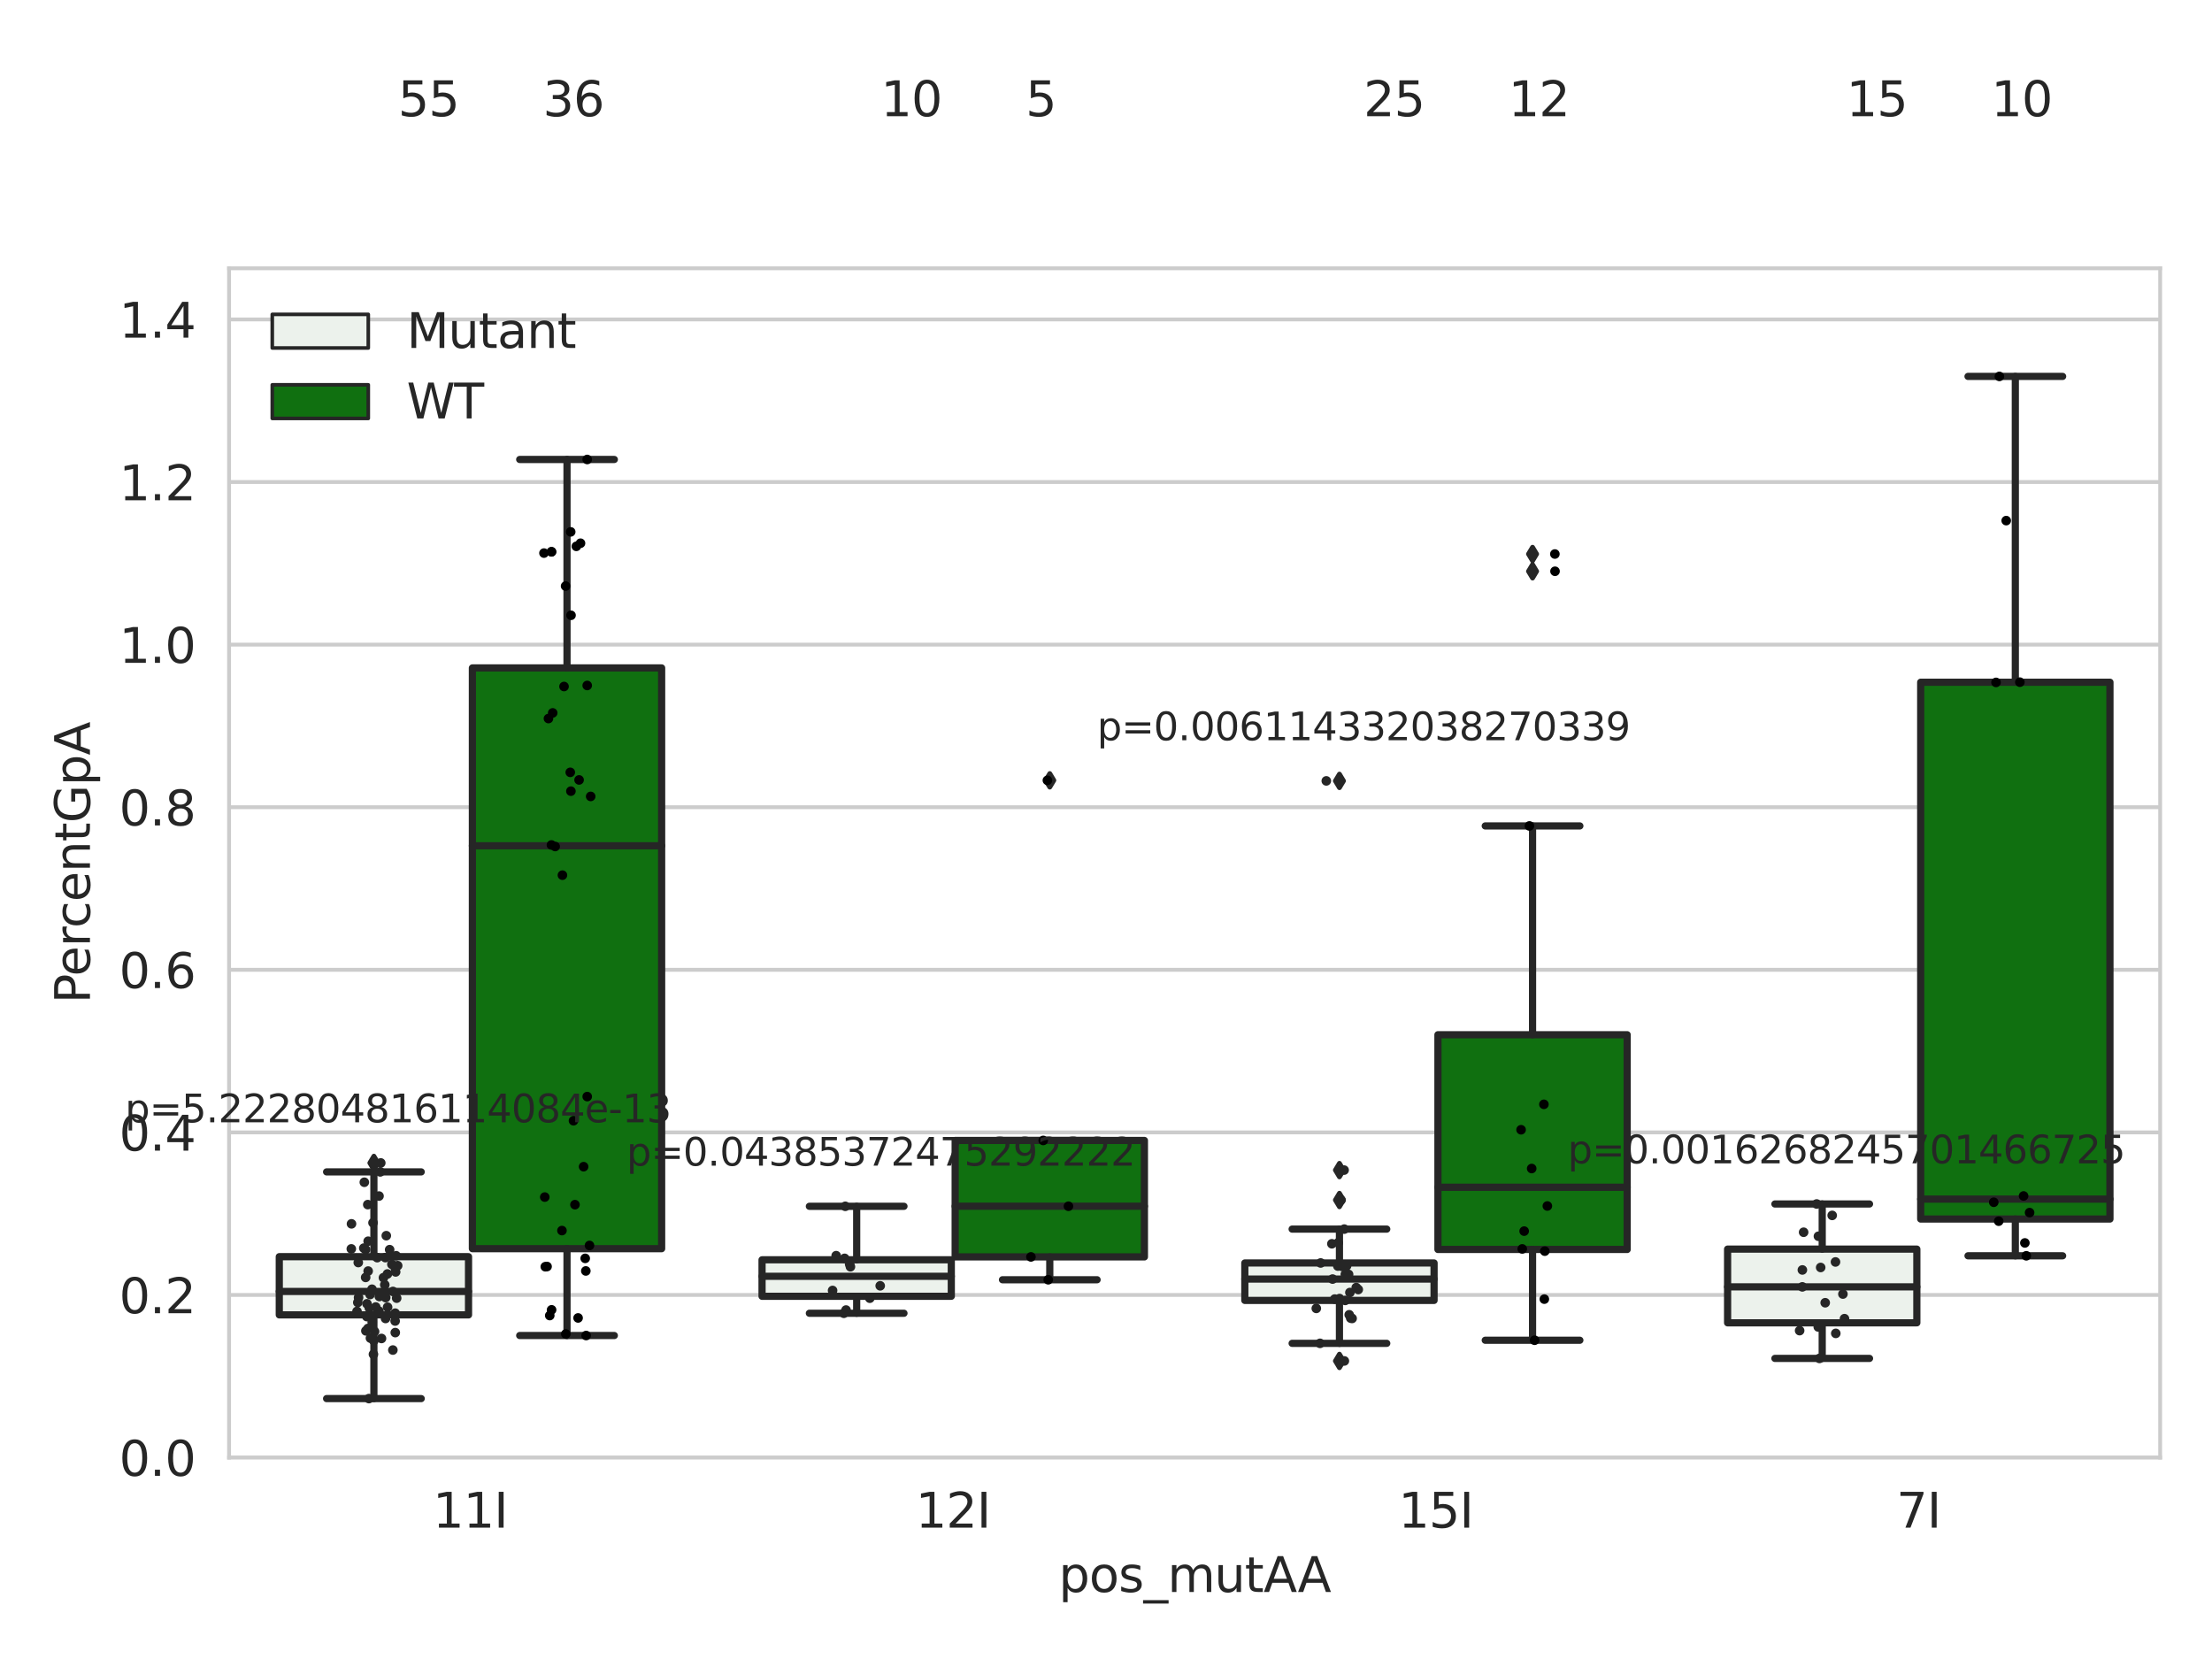 <?xml version="1.0" encoding="utf-8" standalone="no"?>
<!DOCTYPE svg PUBLIC "-//W3C//DTD SVG 1.1//EN"
  "http://www.w3.org/Graphics/SVG/1.1/DTD/svg11.dtd">
<svg xmlns:xlink="http://www.w3.org/1999/xlink" width="460.8pt" height="345.6pt" viewBox="0 0 460.8 345.6" xmlns="http://www.w3.org/2000/svg" version="1.1">
 <defs>
  <style type="text/css">*{stroke-linejoin: round; stroke-linecap: butt}</style>
 </defs>
 <g id="figure_1">
  <g id="patch_1">
   <path d="M 0 345.6 
L 460.8 345.6 
L 460.8 0 
L 0 0 
z
" style="fill: #ffffff"/>
  </g>
  <g id="axes_1">
   <g id="patch_2">
    <path d="M 47.72 303.64 
L 450 303.64 
L 450 55.89 
L 47.72 55.89 
z
" style="fill: #ffffff"/>
   </g>
   <g id="matplotlib.axis_1">
    <g id="xtick_1">
     <g id="text_1">
      <!-- 11I -->
      <g style="fill: #262626" transform="translate(90.168 318.238)scale(0.1 -0.1)">
       <defs>
        <path id="DejaVuSans-31" d="M 794 531 
L 1825 531 
L 1825 4091 
L 703 3866 
L 703 4441 
L 1819 4666 
L 2450 4666 
L 2450 531 
L 3481 531 
L 3481 0 
L 794 0 
L 794 531 
z
" transform="scale(0.016)"/>
        <path id="DejaVuSans-49" d="M 628 4666 
L 1259 4666 
L 1259 0 
L 628 0 
L 628 4666 
z
" transform="scale(0.016)"/>
       </defs>
       <use xlink:href="#DejaVuSans-31"/>
       <use xlink:href="#DejaVuSans-31" x="63.623"/>
       <use xlink:href="#DejaVuSans-49" x="127.246"/>
      </g>
     </g>
    </g>
    <g id="xtick_2">
     <g id="text_2">
      <!-- 12I -->
      <g style="fill: #262626" transform="translate(190.738 318.238)scale(0.1 -0.1)">
       <defs>
        <path id="DejaVuSans-32" d="M 1228 531 
L 3431 531 
L 3431 0 
L 469 0 
L 469 531 
Q 828 903 1448 1529 
Q 2069 2156 2228 2338 
Q 2531 2678 2651 2914 
Q 2772 3150 2772 3378 
Q 2772 3750 2511 3984 
Q 2250 4219 1831 4219 
Q 1534 4219 1204 4116 
Q 875 4013 500 3803 
L 500 4441 
Q 881 4594 1212 4672 
Q 1544 4750 1819 4750 
Q 2544 4750 2975 4387 
Q 3406 4025 3406 3419 
Q 3406 3131 3298 2873 
Q 3191 2616 2906 2266 
Q 2828 2175 2409 1742 
Q 1991 1309 1228 531 
z
" transform="scale(0.016)"/>
       </defs>
       <use xlink:href="#DejaVuSans-31"/>
       <use xlink:href="#DejaVuSans-32" x="63.623"/>
       <use xlink:href="#DejaVuSans-49" x="127.246"/>
      </g>
     </g>
    </g>
    <g id="xtick_3">
     <g id="text_3">
      <!-- 15I -->
      <g style="fill: #262626" transform="translate(291.308 318.238)scale(0.1 -0.1)">
       <defs>
        <path id="DejaVuSans-35" d="M 691 4666 
L 3169 4666 
L 3169 4134 
L 1269 4134 
L 1269 2991 
Q 1406 3038 1543 3061 
Q 1681 3084 1819 3084 
Q 2600 3084 3056 2656 
Q 3513 2228 3513 1497 
Q 3513 744 3044 326 
Q 2575 -91 1722 -91 
Q 1428 -91 1123 -41 
Q 819 9 494 109 
L 494 744 
Q 775 591 1075 516 
Q 1375 441 1709 441 
Q 2250 441 2565 725 
Q 2881 1009 2881 1497 
Q 2881 1984 2565 2268 
Q 2250 2553 1709 2553 
Q 1456 2553 1204 2497 
Q 953 2441 691 2322 
L 691 4666 
z
" transform="scale(0.016)"/>
       </defs>
       <use xlink:href="#DejaVuSans-31"/>
       <use xlink:href="#DejaVuSans-35" x="63.623"/>
       <use xlink:href="#DejaVuSans-49" x="127.246"/>
      </g>
     </g>
    </g>
    <g id="xtick_4">
     <g id="text_4">
      <!-- 7I -->
      <g style="fill: #262626" transform="translate(395.059 318.238)scale(0.1 -0.1)">
       <defs>
        <path id="DejaVuSans-37" d="M 525 4666 
L 3525 4666 
L 3525 4397 
L 1831 0 
L 1172 0 
L 2766 4134 
L 525 4134 
L 525 4666 
z
" transform="scale(0.016)"/>
       </defs>
       <use xlink:href="#DejaVuSans-37"/>
       <use xlink:href="#DejaVuSans-49" x="63.623"/>
      </g>
     </g>
    </g>
    <g id="text_5">
     <!-- pos_mutAA -->
     <g style="fill: #262626" transform="translate(220.544 331.638)scale(0.1 -0.1)">
      <defs>
       <path id="DejaVuSans-70" d="M 1159 525 
L 1159 -1331 
L 581 -1331 
L 581 3500 
L 1159 3500 
L 1159 2969 
Q 1341 3281 1617 3432 
Q 1894 3584 2278 3584 
Q 2916 3584 3314 3078 
Q 3713 2572 3713 1747 
Q 3713 922 3314 415 
Q 2916 -91 2278 -91 
Q 1894 -91 1617 61 
Q 1341 213 1159 525 
z
M 3116 1747 
Q 3116 2381 2855 2742 
Q 2594 3103 2138 3103 
Q 1681 3103 1420 2742 
Q 1159 2381 1159 1747 
Q 1159 1113 1420 752 
Q 1681 391 2138 391 
Q 2594 391 2855 752 
Q 3116 1113 3116 1747 
z
" transform="scale(0.016)"/>
       <path id="DejaVuSans-6f" d="M 1959 3097 
Q 1497 3097 1228 2736 
Q 959 2375 959 1747 
Q 959 1119 1226 758 
Q 1494 397 1959 397 
Q 2419 397 2687 759 
Q 2956 1122 2956 1747 
Q 2956 2369 2687 2733 
Q 2419 3097 1959 3097 
z
M 1959 3584 
Q 2709 3584 3137 3096 
Q 3566 2609 3566 1747 
Q 3566 888 3137 398 
Q 2709 -91 1959 -91 
Q 1206 -91 779 398 
Q 353 888 353 1747 
Q 353 2609 779 3096 
Q 1206 3584 1959 3584 
z
" transform="scale(0.016)"/>
       <path id="DejaVuSans-73" d="M 2834 3397 
L 2834 2853 
Q 2591 2978 2328 3040 
Q 2066 3103 1784 3103 
Q 1356 3103 1142 2972 
Q 928 2841 928 2578 
Q 928 2378 1081 2264 
Q 1234 2150 1697 2047 
L 1894 2003 
Q 2506 1872 2764 1633 
Q 3022 1394 3022 966 
Q 3022 478 2636 193 
Q 2250 -91 1575 -91 
Q 1294 -91 989 -36 
Q 684 19 347 128 
L 347 722 
Q 666 556 975 473 
Q 1284 391 1588 391 
Q 1994 391 2212 530 
Q 2431 669 2431 922 
Q 2431 1156 2273 1281 
Q 2116 1406 1581 1522 
L 1381 1569 
Q 847 1681 609 1914 
Q 372 2147 372 2553 
Q 372 3047 722 3315 
Q 1072 3584 1716 3584 
Q 2034 3584 2315 3537 
Q 2597 3491 2834 3397 
z
" transform="scale(0.016)"/>
       <path id="DejaVuSans-5f" d="M 3263 -1063 
L 3263 -1509 
L -63 -1509 
L -63 -1063 
L 3263 -1063 
z
" transform="scale(0.016)"/>
       <path id="DejaVuSans-6d" d="M 3328 2828 
Q 3544 3216 3844 3400 
Q 4144 3584 4550 3584 
Q 5097 3584 5394 3201 
Q 5691 2819 5691 2113 
L 5691 0 
L 5113 0 
L 5113 2094 
Q 5113 2597 4934 2840 
Q 4756 3084 4391 3084 
Q 3944 3084 3684 2787 
Q 3425 2491 3425 1978 
L 3425 0 
L 2847 0 
L 2847 2094 
Q 2847 2600 2669 2842 
Q 2491 3084 2119 3084 
Q 1678 3084 1418 2786 
Q 1159 2488 1159 1978 
L 1159 0 
L 581 0 
L 581 3500 
L 1159 3500 
L 1159 2956 
Q 1356 3278 1631 3431 
Q 1906 3584 2284 3584 
Q 2666 3584 2933 3390 
Q 3200 3197 3328 2828 
z
" transform="scale(0.016)"/>
       <path id="DejaVuSans-75" d="M 544 1381 
L 544 3500 
L 1119 3500 
L 1119 1403 
Q 1119 906 1312 657 
Q 1506 409 1894 409 
Q 2359 409 2629 706 
Q 2900 1003 2900 1516 
L 2900 3500 
L 3475 3500 
L 3475 0 
L 2900 0 
L 2900 538 
Q 2691 219 2414 64 
Q 2138 -91 1772 -91 
Q 1169 -91 856 284 
Q 544 659 544 1381 
z
M 1991 3584 
L 1991 3584 
z
" transform="scale(0.016)"/>
       <path id="DejaVuSans-74" d="M 1172 4494 
L 1172 3500 
L 2356 3500 
L 2356 3053 
L 1172 3053 
L 1172 1153 
Q 1172 725 1289 603 
Q 1406 481 1766 481 
L 2356 481 
L 2356 0 
L 1766 0 
Q 1100 0 847 248 
Q 594 497 594 1153 
L 594 3053 
L 172 3053 
L 172 3500 
L 594 3500 
L 594 4494 
L 1172 4494 
z
" transform="scale(0.016)"/>
       <path id="DejaVuSans-41" d="M 2188 4044 
L 1331 1722 
L 3047 1722 
L 2188 4044 
z
M 1831 4666 
L 2547 4666 
L 4325 0 
L 3669 0 
L 3244 1197 
L 1141 1197 
L 716 0 
L 50 0 
L 1831 4666 
z
" transform="scale(0.016)"/>
      </defs>
      <use xlink:href="#DejaVuSans-70"/>
      <use xlink:href="#DejaVuSans-6f" x="63.477"/>
      <use xlink:href="#DejaVuSans-73" x="124.658"/>
      <use xlink:href="#DejaVuSans-5f" x="176.758"/>
      <use xlink:href="#DejaVuSans-6d" x="226.758"/>
      <use xlink:href="#DejaVuSans-75" x="324.17"/>
      <use xlink:href="#DejaVuSans-74" x="387.549"/>
      <use xlink:href="#DejaVuSans-41" x="426.758"/>
      <use xlink:href="#DejaVuSans-41" x="497.916"/>
     </g>
    </g>
   </g>
   <g id="matplotlib.axis_2">
    <g id="ytick_1">
     <g id="line2d_1">
      <path d="M 47.72 303.64 
L 450 303.64 
" clip-path="url(#p83d1819a2b)" style="fill: none; stroke: #cccccc; stroke-width: 0.8; stroke-linecap: round"/>
     </g>
     <g id="text_6">
      <!-- 0.0 -->
      <g style="fill: #262626" transform="translate(24.817 307.439)scale(0.1 -0.1)">
       <defs>
        <path id="DejaVuSans-30" d="M 2034 4250 
Q 1547 4250 1301 3770 
Q 1056 3291 1056 2328 
Q 1056 1369 1301 889 
Q 1547 409 2034 409 
Q 2525 409 2770 889 
Q 3016 1369 3016 2328 
Q 3016 3291 2770 3770 
Q 2525 4250 2034 4250 
z
M 2034 4750 
Q 2819 4750 3233 4129 
Q 3647 3509 3647 2328 
Q 3647 1150 3233 529 
Q 2819 -91 2034 -91 
Q 1250 -91 836 529 
Q 422 1150 422 2328 
Q 422 3509 836 4129 
Q 1250 4750 2034 4750 
z
" transform="scale(0.016)"/>
        <path id="DejaVuSans-2e" d="M 684 794 
L 1344 794 
L 1344 0 
L 684 0 
L 684 794 
z
" transform="scale(0.016)"/>
       </defs>
       <use xlink:href="#DejaVuSans-30"/>
       <use xlink:href="#DejaVuSans-2e" x="63.623"/>
       <use xlink:href="#DejaVuSans-30" x="95.41"/>
      </g>
     </g>
    </g>
    <g id="ytick_2">
     <g id="line2d_2">
      <path d="M 47.72 269.769 
L 450 269.769 
" clip-path="url(#p83d1819a2b)" style="fill: none; stroke: #cccccc; stroke-width: 0.8; stroke-linecap: round"/>
     </g>
     <g id="text_7">
      <!-- 0.2 -->
      <g style="fill: #262626" transform="translate(24.817 273.568)scale(0.1 -0.1)">
       <use xlink:href="#DejaVuSans-30"/>
       <use xlink:href="#DejaVuSans-2e" x="63.623"/>
       <use xlink:href="#DejaVuSans-32" x="95.41"/>
      </g>
     </g>
    </g>
    <g id="ytick_3">
     <g id="line2d_3">
      <path d="M 47.72 235.898 
L 450 235.898 
" clip-path="url(#p83d1819a2b)" style="fill: none; stroke: #cccccc; stroke-width: 0.8; stroke-linecap: round"/>
     </g>
     <g id="text_8">
      <!-- 0.4 -->
      <g style="fill: #262626" transform="translate(24.817 239.697)scale(0.1 -0.1)">
       <defs>
        <path id="DejaVuSans-34" d="M 2419 4116 
L 825 1625 
L 2419 1625 
L 2419 4116 
z
M 2253 4666 
L 3047 4666 
L 3047 1625 
L 3713 1625 
L 3713 1100 
L 3047 1100 
L 3047 0 
L 2419 0 
L 2419 1100 
L 313 1100 
L 313 1709 
L 2253 4666 
z
" transform="scale(0.016)"/>
       </defs>
       <use xlink:href="#DejaVuSans-30"/>
       <use xlink:href="#DejaVuSans-2e" x="63.623"/>
       <use xlink:href="#DejaVuSans-34" x="95.41"/>
      </g>
     </g>
    </g>
    <g id="ytick_4">
     <g id="line2d_4">
      <path d="M 47.72 202.026 
L 450 202.026 
" clip-path="url(#p83d1819a2b)" style="fill: none; stroke: #cccccc; stroke-width: 0.8; stroke-linecap: round"/>
     </g>
     <g id="text_9">
      <!-- 0.6 -->
      <g style="fill: #262626" transform="translate(24.817 205.826)scale(0.1 -0.1)">
       <defs>
        <path id="DejaVuSans-36" d="M 2113 2584 
Q 1688 2584 1439 2293 
Q 1191 2003 1191 1497 
Q 1191 994 1439 701 
Q 1688 409 2113 409 
Q 2538 409 2786 701 
Q 3034 994 3034 1497 
Q 3034 2003 2786 2293 
Q 2538 2584 2113 2584 
z
M 3366 4563 
L 3366 3988 
Q 3128 4100 2886 4159 
Q 2644 4219 2406 4219 
Q 1781 4219 1451 3797 
Q 1122 3375 1075 2522 
Q 1259 2794 1537 2939 
Q 1816 3084 2150 3084 
Q 2853 3084 3261 2657 
Q 3669 2231 3669 1497 
Q 3669 778 3244 343 
Q 2819 -91 2113 -91 
Q 1303 -91 875 529 
Q 447 1150 447 2328 
Q 447 3434 972 4092 
Q 1497 4750 2381 4750 
Q 2619 4750 2861 4703 
Q 3103 4656 3366 4563 
z
" transform="scale(0.016)"/>
       </defs>
       <use xlink:href="#DejaVuSans-30"/>
       <use xlink:href="#DejaVuSans-2e" x="63.623"/>
       <use xlink:href="#DejaVuSans-36" x="95.41"/>
      </g>
     </g>
    </g>
    <g id="ytick_5">
     <g id="line2d_5">
      <path d="M 47.72 168.155 
L 450 168.155 
" clip-path="url(#p83d1819a2b)" style="fill: none; stroke: #cccccc; stroke-width: 0.8; stroke-linecap: round"/>
     </g>
     <g id="text_10">
      <!-- 0.8 -->
      <g style="fill: #262626" transform="translate(24.817 171.954)scale(0.1 -0.1)">
       <defs>
        <path id="DejaVuSans-38" d="M 2034 2216 
Q 1584 2216 1326 1975 
Q 1069 1734 1069 1313 
Q 1069 891 1326 650 
Q 1584 409 2034 409 
Q 2484 409 2743 651 
Q 3003 894 3003 1313 
Q 3003 1734 2745 1975 
Q 2488 2216 2034 2216 
z
M 1403 2484 
Q 997 2584 770 2862 
Q 544 3141 544 3541 
Q 544 4100 942 4425 
Q 1341 4750 2034 4750 
Q 2731 4750 3128 4425 
Q 3525 4100 3525 3541 
Q 3525 3141 3298 2862 
Q 3072 2584 2669 2484 
Q 3125 2378 3379 2068 
Q 3634 1759 3634 1313 
Q 3634 634 3220 271 
Q 2806 -91 2034 -91 
Q 1263 -91 848 271 
Q 434 634 434 1313 
Q 434 1759 690 2068 
Q 947 2378 1403 2484 
z
M 1172 3481 
Q 1172 3119 1398 2916 
Q 1625 2713 2034 2713 
Q 2441 2713 2670 2916 
Q 2900 3119 2900 3481 
Q 2900 3844 2670 4047 
Q 2441 4250 2034 4250 
Q 1625 4250 1398 4047 
Q 1172 3844 1172 3481 
z
" transform="scale(0.016)"/>
       </defs>
       <use xlink:href="#DejaVuSans-30"/>
       <use xlink:href="#DejaVuSans-2e" x="63.623"/>
       <use xlink:href="#DejaVuSans-38" x="95.41"/>
      </g>
     </g>
    </g>
    <g id="ytick_6">
     <g id="line2d_6">
      <path d="M 47.72 134.284 
L 450 134.284 
" clip-path="url(#p83d1819a2b)" style="fill: none; stroke: #cccccc; stroke-width: 0.8; stroke-linecap: round"/>
     </g>
     <g id="text_11">
      <!-- 1.0 -->
      <g style="fill: #262626" transform="translate(24.817 138.083)scale(0.1 -0.1)">
       <use xlink:href="#DejaVuSans-31"/>
       <use xlink:href="#DejaVuSans-2e" x="63.623"/>
       <use xlink:href="#DejaVuSans-30" x="95.41"/>
      </g>
     </g>
    </g>
    <g id="ytick_7">
     <g id="line2d_7">
      <path d="M 47.72 100.413 
L 450 100.413 
" clip-path="url(#p83d1819a2b)" style="fill: none; stroke: #cccccc; stroke-width: 0.8; stroke-linecap: round"/>
     </g>
     <g id="text_12">
      <!-- 1.2 -->
      <g style="fill: #262626" transform="translate(24.817 104.212)scale(0.1 -0.1)">
       <use xlink:href="#DejaVuSans-31"/>
       <use xlink:href="#DejaVuSans-2e" x="63.623"/>
       <use xlink:href="#DejaVuSans-32" x="95.41"/>
      </g>
     </g>
    </g>
    <g id="ytick_8">
     <g id="line2d_8">
      <path d="M 47.72 66.542 
L 450 66.542 
" clip-path="url(#p83d1819a2b)" style="fill: none; stroke: #cccccc; stroke-width: 0.8; stroke-linecap: round"/>
     </g>
     <g id="text_13">
      <!-- 1.4 -->
      <g style="fill: #262626" transform="translate(24.817 70.341)scale(0.1 -0.1)">
       <use xlink:href="#DejaVuSans-31"/>
       <use xlink:href="#DejaVuSans-2e" x="63.623"/>
       <use xlink:href="#DejaVuSans-34" x="95.41"/>
      </g>
     </g>
    </g>
    <g id="text_14">
     <!-- PercentGpA -->
     <g style="fill: #262626" transform="translate(18.737 209.041)rotate(-90)scale(0.1 -0.1)">
      <defs>
       <path id="DejaVuSans-50" d="M 1259 4147 
L 1259 2394 
L 2053 2394 
Q 2494 2394 2734 2622 
Q 2975 2850 2975 3272 
Q 2975 3691 2734 3919 
Q 2494 4147 2053 4147 
L 1259 4147 
z
M 628 4666 
L 2053 4666 
Q 2838 4666 3239 4311 
Q 3641 3956 3641 3272 
Q 3641 2581 3239 2228 
Q 2838 1875 2053 1875 
L 1259 1875 
L 1259 0 
L 628 0 
L 628 4666 
z
" transform="scale(0.016)"/>
       <path id="DejaVuSans-65" d="M 3597 1894 
L 3597 1613 
L 953 1613 
Q 991 1019 1311 708 
Q 1631 397 2203 397 
Q 2534 397 2845 478 
Q 3156 559 3463 722 
L 3463 178 
Q 3153 47 2828 -22 
Q 2503 -91 2169 -91 
Q 1331 -91 842 396 
Q 353 884 353 1716 
Q 353 2575 817 3079 
Q 1281 3584 2069 3584 
Q 2775 3584 3186 3129 
Q 3597 2675 3597 1894 
z
M 3022 2063 
Q 3016 2534 2758 2815 
Q 2500 3097 2075 3097 
Q 1594 3097 1305 2825 
Q 1016 2553 972 2059 
L 3022 2063 
z
" transform="scale(0.016)"/>
       <path id="DejaVuSans-72" d="M 2631 2963 
Q 2534 3019 2420 3045 
Q 2306 3072 2169 3072 
Q 1681 3072 1420 2755 
Q 1159 2438 1159 1844 
L 1159 0 
L 581 0 
L 581 3500 
L 1159 3500 
L 1159 2956 
Q 1341 3275 1631 3429 
Q 1922 3584 2338 3584 
Q 2397 3584 2469 3576 
Q 2541 3569 2628 3553 
L 2631 2963 
z
" transform="scale(0.016)"/>
       <path id="DejaVuSans-63" d="M 3122 3366 
L 3122 2828 
Q 2878 2963 2633 3030 
Q 2388 3097 2138 3097 
Q 1578 3097 1268 2742 
Q 959 2388 959 1747 
Q 959 1106 1268 751 
Q 1578 397 2138 397 
Q 2388 397 2633 464 
Q 2878 531 3122 666 
L 3122 134 
Q 2881 22 2623 -34 
Q 2366 -91 2075 -91 
Q 1284 -91 818 406 
Q 353 903 353 1747 
Q 353 2603 823 3093 
Q 1294 3584 2113 3584 
Q 2378 3584 2631 3529 
Q 2884 3475 3122 3366 
z
" transform="scale(0.016)"/>
       <path id="DejaVuSans-6e" d="M 3513 2113 
L 3513 0 
L 2938 0 
L 2938 2094 
Q 2938 2591 2744 2837 
Q 2550 3084 2163 3084 
Q 1697 3084 1428 2787 
Q 1159 2491 1159 1978 
L 1159 0 
L 581 0 
L 581 3500 
L 1159 3500 
L 1159 2956 
Q 1366 3272 1645 3428 
Q 1925 3584 2291 3584 
Q 2894 3584 3203 3211 
Q 3513 2838 3513 2113 
z
" transform="scale(0.016)"/>
       <path id="DejaVuSans-47" d="M 3809 666 
L 3809 1919 
L 2778 1919 
L 2778 2438 
L 4434 2438 
L 4434 434 
Q 4069 175 3628 42 
Q 3188 -91 2688 -91 
Q 1594 -91 976 548 
Q 359 1188 359 2328 
Q 359 3472 976 4111 
Q 1594 4750 2688 4750 
Q 3144 4750 3555 4637 
Q 3966 4525 4313 4306 
L 4313 3634 
Q 3963 3931 3569 4081 
Q 3175 4231 2741 4231 
Q 1884 4231 1454 3753 
Q 1025 3275 1025 2328 
Q 1025 1384 1454 906 
Q 1884 428 2741 428 
Q 3075 428 3337 486 
Q 3600 544 3809 666 
z
" transform="scale(0.016)"/>
      </defs>
      <use xlink:href="#DejaVuSans-50"/>
      <use xlink:href="#DejaVuSans-65" x="56.678"/>
      <use xlink:href="#DejaVuSans-72" x="118.201"/>
      <use xlink:href="#DejaVuSans-63" x="157.064"/>
      <use xlink:href="#DejaVuSans-65" x="212.045"/>
      <use xlink:href="#DejaVuSans-6e" x="273.568"/>
      <use xlink:href="#DejaVuSans-74" x="336.947"/>
      <use xlink:href="#DejaVuSans-47" x="376.156"/>
      <use xlink:href="#DejaVuSans-70" x="453.646"/>
      <use xlink:href="#DejaVuSans-41" x="517.123"/>
     </g>
    </g>
   </g>
   <g id="patch_3">
    <path d="M 58.179 273.916 
L 97.603 273.916 
L 97.603 261.789 
L 58.179 261.789 
L 58.179 273.916 
z
" clip-path="url(#p83d1819a2b)" style="fill: #ecf2ec; stroke: #262626; stroke-width: 1.5; stroke-linejoin: miter"/>
   </g>
   <g id="patch_4">
    <path d="M 98.407 260.124 
L 137.831 260.124 
L 137.831 139.142 
L 98.407 139.142 
L 98.407 260.124 
z
" clip-path="url(#p83d1819a2b)" style="fill: #107010; stroke: #262626; stroke-width: 1.5; stroke-linejoin: miter"/>
   </g>
   <g id="patch_5">
    <path d="M 158.749 270.038 
L 198.173 270.038 
L 198.173 262.44 
L 158.749 262.44 
L 158.749 270.038 
z
" clip-path="url(#p83d1819a2b)" style="fill: #ecf2ec; stroke: #262626; stroke-width: 1.5; stroke-linejoin: miter"/>
   </g>
   <g id="patch_6">
    <path d="M 198.977 261.838 
L 238.401 261.838 
L 238.401 237.577 
L 198.977 237.577 
L 198.977 261.838 
z
" clip-path="url(#p83d1819a2b)" style="fill: #107010; stroke: #262626; stroke-width: 1.5; stroke-linejoin: miter"/>
   </g>
   <g id="patch_7">
    <path d="M 259.319 270.899 
L 298.743 270.899 
L 298.743 263.1 
L 259.319 263.1 
L 259.319 270.899 
z
" clip-path="url(#p83d1819a2b)" style="fill: #ecf2ec; stroke: #262626; stroke-width: 1.5; stroke-linejoin: miter"/>
   </g>
   <g id="patch_8">
    <path d="M 299.547 260.288 
L 338.971 260.288 
L 338.971 215.552 
L 299.547 215.552 
L 299.547 260.288 
z
" clip-path="url(#p83d1819a2b)" style="fill: #107010; stroke: #262626; stroke-width: 1.5; stroke-linejoin: miter"/>
   </g>
   <g id="patch_9">
    <path d="M 359.889 275.567 
L 399.313 275.567 
L 399.313 260.212 
L 359.889 260.212 
L 359.889 275.567 
z
" clip-path="url(#p83d1819a2b)" style="fill: #ecf2ec; stroke: #262626; stroke-width: 1.5; stroke-linejoin: miter"/>
   </g>
   <g id="patch_10">
    <path d="M 400.117 253.948 
L 439.541 253.948 
L 439.541 142.12 
L 400.117 142.12 
L 400.117 253.948 
z
" clip-path="url(#p83d1819a2b)" style="fill: #107010; stroke: #262626; stroke-width: 1.5; stroke-linejoin: miter"/>
   </g>
   <g id="patch_11">
    <path d="M 98.005 303.64 
L 98.005 303.64 
L 98.005 303.64 
L 98.005 303.64 
z
" clip-path="url(#p83d1819a2b)" style="fill: #ecf2ec; stroke: #262626; stroke-width: 0.75; stroke-linejoin: miter"/>
   </g>
   <g id="patch_12">
    <path d="M 98.005 303.64 
L 98.005 303.64 
L 98.005 303.64 
L 98.005 303.64 
z
" clip-path="url(#p83d1819a2b)" style="fill: #107010; stroke: #262626; stroke-width: 0.75; stroke-linejoin: miter"/>
   </g>
   <g id="PathCollection_1"/>
   <g id="PathCollection_2"/>
   <g id="line2d_9">
    <path d="M 77.891 273.916 
L 77.891 291.352 
" clip-path="url(#p83d1819a2b)" style="fill: none; stroke: #262626; stroke-width: 1.5; stroke-linecap: round"/>
   </g>
   <g id="line2d_10">
    <path d="M 77.891 261.789 
L 77.891 244.127 
" clip-path="url(#p83d1819a2b)" style="fill: none; stroke: #262626; stroke-width: 1.5; stroke-linecap: round"/>
   </g>
   <g id="line2d_11">
    <path d="M 68.035 291.352 
L 87.747 291.352 
" clip-path="url(#p83d1819a2b)" style="fill: none; stroke: #262626; stroke-width: 1.5; stroke-linecap: round"/>
   </g>
   <g id="line2d_12">
    <path d="M 68.035 244.127 
L 87.747 244.127 
" clip-path="url(#p83d1819a2b)" style="fill: none; stroke: #262626; stroke-width: 1.5; stroke-linecap: round"/>
   </g>
   <g id="line2d_13">
    <defs>
     <path id="m9a54da7dc5" d="M -0 1.414 
L 0.849 0 
L 0 -1.414 
L -0.849 -0 
z
" style="stroke: #262626; stroke-linejoin: miter"/>
    </defs>
    <g clip-path="url(#p83d1819a2b)">
     <use xlink:href="#m9a54da7dc5" x="77.891" y="242.261" style="fill: #262626; stroke: #262626; stroke-linejoin: miter"/>
    </g>
   </g>
   <g id="line2d_14">
    <path d="M 118.119 260.124 
L 118.119 278.214 
" clip-path="url(#p83d1819a2b)" style="fill: none; stroke: #262626; stroke-width: 1.5; stroke-linecap: round"/>
   </g>
   <g id="line2d_15">
    <path d="M 118.119 139.142 
L 118.119 95.717 
" clip-path="url(#p83d1819a2b)" style="fill: none; stroke: #262626; stroke-width: 1.5; stroke-linecap: round"/>
   </g>
   <g id="line2d_16">
    <path d="M 108.263 278.214 
L 127.975 278.214 
" clip-path="url(#p83d1819a2b)" style="fill: none; stroke: #262626; stroke-width: 1.5; stroke-linecap: round"/>
   </g>
   <g id="line2d_17">
    <path d="M 108.263 95.717 
L 127.975 95.717 
" clip-path="url(#p83d1819a2b)" style="fill: none; stroke: #262626; stroke-width: 1.5; stroke-linecap: round"/>
   </g>
   <g id="line2d_18"/>
   <g id="line2d_19">
    <path d="M 178.461 270.038 
L 178.461 273.576 
" clip-path="url(#p83d1819a2b)" style="fill: none; stroke: #262626; stroke-width: 1.5; stroke-linecap: round"/>
   </g>
   <g id="line2d_20">
    <path d="M 178.461 262.44 
L 178.461 251.295 
" clip-path="url(#p83d1819a2b)" style="fill: none; stroke: #262626; stroke-width: 1.5; stroke-linecap: round"/>
   </g>
   <g id="line2d_21">
    <path d="M 168.605 273.576 
L 188.317 273.576 
" clip-path="url(#p83d1819a2b)" style="fill: none; stroke: #262626; stroke-width: 1.5; stroke-linecap: round"/>
   </g>
   <g id="line2d_22">
    <path d="M 168.605 251.295 
L 188.317 251.295 
" clip-path="url(#p83d1819a2b)" style="fill: none; stroke: #262626; stroke-width: 1.5; stroke-linecap: round"/>
   </g>
   <g id="line2d_23"/>
   <g id="line2d_24">
    <path d="M 218.689 261.838 
L 218.689 266.596 
" clip-path="url(#p83d1819a2b)" style="fill: none; stroke: #262626; stroke-width: 1.5; stroke-linecap: round"/>
   </g>
   <g id="line2d_25">
    <path d="M 218.689 237.577 
L 218.689 237.577 
" clip-path="url(#p83d1819a2b)" style="fill: none; stroke: #262626; stroke-width: 1.5; stroke-linecap: round"/>
   </g>
   <g id="line2d_26">
    <path d="M 208.833 266.596 
L 228.545 266.596 
" clip-path="url(#p83d1819a2b)" style="fill: none; stroke: #262626; stroke-width: 1.5; stroke-linecap: round"/>
   </g>
   <g id="line2d_27">
    <path d="M 208.833 237.577 
L 228.545 237.577 
" clip-path="url(#p83d1819a2b)" style="fill: none; stroke: #262626; stroke-width: 1.5; stroke-linecap: round"/>
   </g>
   <g id="line2d_28">
    <g clip-path="url(#p83d1819a2b)">
     <use xlink:href="#m9a54da7dc5" x="218.689" y="162.558" style="fill: #262626; stroke: #262626; stroke-linejoin: miter"/>
    </g>
   </g>
   <g id="line2d_29">
    <path d="M 279.031 270.899 
L 279.031 279.842 
" clip-path="url(#p83d1819a2b)" style="fill: none; stroke: #262626; stroke-width: 1.5; stroke-linecap: round"/>
   </g>
   <g id="line2d_30">
    <path d="M 279.031 263.1 
L 279.031 256.044 
" clip-path="url(#p83d1819a2b)" style="fill: none; stroke: #262626; stroke-width: 1.5; stroke-linecap: round"/>
   </g>
   <g id="line2d_31">
    <path d="M 269.175 279.842 
L 288.887 279.842 
" clip-path="url(#p83d1819a2b)" style="fill: none; stroke: #262626; stroke-width: 1.5; stroke-linecap: round"/>
   </g>
   <g id="line2d_32">
    <path d="M 269.175 256.044 
L 288.887 256.044 
" clip-path="url(#p83d1819a2b)" style="fill: none; stroke: #262626; stroke-width: 1.5; stroke-linecap: round"/>
   </g>
   <g id="line2d_33">
    <g clip-path="url(#p83d1819a2b)">
     <use xlink:href="#m9a54da7dc5" x="279.031" y="283.508" style="fill: #262626; stroke: #262626; stroke-linejoin: miter"/>
     <use xlink:href="#m9a54da7dc5" x="279.031" y="249.984" style="fill: #262626; stroke: #262626; stroke-linejoin: miter"/>
     <use xlink:href="#m9a54da7dc5" x="279.031" y="243.752" style="fill: #262626; stroke: #262626; stroke-linejoin: miter"/>
     <use xlink:href="#m9a54da7dc5" x="279.031" y="162.674" style="fill: #262626; stroke: #262626; stroke-linejoin: miter"/>
    </g>
   </g>
   <g id="line2d_34">
    <path d="M 319.259 260.288 
L 319.259 279.198 
" clip-path="url(#p83d1819a2b)" style="fill: none; stroke: #262626; stroke-width: 1.5; stroke-linecap: round"/>
   </g>
   <g id="line2d_35">
    <path d="M 319.259 215.552 
L 319.259 172.057 
" clip-path="url(#p83d1819a2b)" style="fill: none; stroke: #262626; stroke-width: 1.5; stroke-linecap: round"/>
   </g>
   <g id="line2d_36">
    <path d="M 309.403 279.198 
L 329.115 279.198 
" clip-path="url(#p83d1819a2b)" style="fill: none; stroke: #262626; stroke-width: 1.5; stroke-linecap: round"/>
   </g>
   <g id="line2d_37">
    <path d="M 309.403 172.057 
L 329.115 172.057 
" clip-path="url(#p83d1819a2b)" style="fill: none; stroke: #262626; stroke-width: 1.5; stroke-linecap: round"/>
   </g>
   <g id="line2d_38">
    <g clip-path="url(#p83d1819a2b)">
     <use xlink:href="#m9a54da7dc5" x="319.259" y="115.412" style="fill: #262626; stroke: #262626; stroke-linejoin: miter"/>
     <use xlink:href="#m9a54da7dc5" x="319.259" y="119.005" style="fill: #262626; stroke: #262626; stroke-linejoin: miter"/>
    </g>
   </g>
   <g id="line2d_39">
    <path d="M 379.601 275.567 
L 379.601 282.981 
" clip-path="url(#p83d1819a2b)" style="fill: none; stroke: #262626; stroke-width: 1.5; stroke-linecap: round"/>
   </g>
   <g id="line2d_40">
    <path d="M 379.601 260.212 
L 379.601 250.813 
" clip-path="url(#p83d1819a2b)" style="fill: none; stroke: #262626; stroke-width: 1.5; stroke-linecap: round"/>
   </g>
   <g id="line2d_41">
    <path d="M 369.745 282.981 
L 389.457 282.981 
" clip-path="url(#p83d1819a2b)" style="fill: none; stroke: #262626; stroke-width: 1.5; stroke-linecap: round"/>
   </g>
   <g id="line2d_42">
    <path d="M 369.745 250.813 
L 389.457 250.813 
" clip-path="url(#p83d1819a2b)" style="fill: none; stroke: #262626; stroke-width: 1.5; stroke-linecap: round"/>
   </g>
   <g id="line2d_43"/>
   <g id="line2d_44">
    <path d="M 419.829 253.948 
L 419.829 261.605 
" clip-path="url(#p83d1819a2b)" style="fill: none; stroke: #262626; stroke-width: 1.5; stroke-linecap: round"/>
   </g>
   <g id="line2d_45">
    <path d="M 419.829 142.12 
L 419.829 78.412 
" clip-path="url(#p83d1819a2b)" style="fill: none; stroke: #262626; stroke-width: 1.5; stroke-linecap: round"/>
   </g>
   <g id="line2d_46">
    <path d="M 409.973 261.605 
L 429.685 261.605 
" clip-path="url(#p83d1819a2b)" style="fill: none; stroke: #262626; stroke-width: 1.5; stroke-linecap: round"/>
   </g>
   <g id="line2d_47">
    <path d="M 409.973 78.412 
L 429.685 78.412 
" clip-path="url(#p83d1819a2b)" style="fill: none; stroke: #262626; stroke-width: 1.5; stroke-linecap: round"/>
   </g>
   <g id="line2d_48"/>
   <g id="line2d_49">
    <path d="M 58.179 269.032 
L 97.603 269.032 
" clip-path="url(#p83d1819a2b)" style="fill: none; stroke: #262626; stroke-width: 1.5; stroke-linecap: round"/>
   </g>
   <g id="line2d_50">
    <path d="M 98.407 176.183 
L 137.831 176.183 
" clip-path="url(#p83d1819a2b)" style="fill: none; stroke: #262626; stroke-width: 1.5; stroke-linecap: round"/>
   </g>
   <g id="line2d_51">
    <path d="M 158.749 265.872 
L 198.173 265.872 
" clip-path="url(#p83d1819a2b)" style="fill: none; stroke: #262626; stroke-width: 1.5; stroke-linecap: round"/>
   </g>
   <g id="line2d_52">
    <path d="M 198.977 251.281 
L 238.401 251.281 
" clip-path="url(#p83d1819a2b)" style="fill: none; stroke: #262626; stroke-width: 1.5; stroke-linecap: round"/>
   </g>
   <g id="line2d_53">
    <path d="M 259.319 266.453 
L 298.743 266.453 
" clip-path="url(#p83d1819a2b)" style="fill: none; stroke: #262626; stroke-width: 1.5; stroke-linecap: round"/>
   </g>
   <g id="line2d_54">
    <path d="M 299.547 247.327 
L 338.971 247.327 
" clip-path="url(#p83d1819a2b)" style="fill: none; stroke: #262626; stroke-width: 1.5; stroke-linecap: round"/>
   </g>
   <g id="line2d_55">
    <path d="M 359.889 268.078 
L 399.313 268.078 
" clip-path="url(#p83d1819a2b)" style="fill: none; stroke: #262626; stroke-width: 1.5; stroke-linecap: round"/>
   </g>
   <g id="line2d_56">
    <path d="M 400.117 249.797 
L 439.541 249.797 
" clip-path="url(#p83d1819a2b)" style="fill: none; stroke: #262626; stroke-width: 1.5; stroke-linecap: round"/>
   </g>
   <g id="patch_13">
    <path d="M 47.72 303.64 
L 47.72 55.89 
" style="fill: none; stroke: #cccccc; stroke-width: 0.8; stroke-linejoin: miter; stroke-linecap: square"/>
   </g>
   <g id="patch_14">
    <path d="M 450 303.64 
L 450 55.89 
" style="fill: none; stroke: #cccccc; stroke-width: 0.8; stroke-linejoin: miter; stroke-linecap: square"/>
   </g>
   <g id="patch_15">
    <path d="M 47.72 303.64 
L 450 303.64 
" style="fill: none; stroke: #cccccc; stroke-width: 0.8; stroke-linejoin: miter; stroke-linecap: square"/>
   </g>
   <g id="patch_16">
    <path d="M 47.72 55.89 
L 450 55.89 
" style="fill: none; stroke: #cccccc; stroke-width: 0.8; stroke-linejoin: miter; stroke-linecap: square"/>
   </g>
   <g id="PathCollection_3">
    <defs>
     <path id="C0_0_1fea701c83" d="M 0 1 
C 0.265 1 0.52 0.895 0.707 0.707 
C 0.895 0.52 1 0.265 1 -0 
C 1 -0.265 0.895 -0.52 0.707 -0.707 
C 0.52 -0.895 0.265 -1 0 -1 
C -0.265 -1 -0.52 -0.895 -0.707 -0.707 
C -0.895 -0.52 -1 -0.265 -1 0 
C -1 0.265 -0.895 0.52 -0.707 0.707 
C -0.52 0.895 -0.265 1 0 1 
z
"/>
    </defs>
    <g clip-path="url(#p83d1819a2b)">
     <use xlink:href="#C0_0_1fea701c83" x="74.696" y="270.308" style="fill: #262626"/>
    </g>
    <g clip-path="url(#p83d1819a2b)">
     <use xlink:href="#C0_0_1fea701c83" x="76.934" y="272.462" style="fill: #262626"/>
    </g>
    <g clip-path="url(#p83d1819a2b)">
     <use xlink:href="#C0_0_1fea701c83" x="82.423" y="264.963" style="fill: #262626"/>
    </g>
    <g clip-path="url(#p83d1819a2b)">
     <use xlink:href="#C0_0_1fea701c83" x="81.169" y="260.327" style="fill: #262626"/>
    </g>
    <g clip-path="url(#p83d1819a2b)">
     <use xlink:href="#C0_0_1fea701c83" x="80.346" y="270.312" style="fill: #262626"/>
    </g>
    <g clip-path="url(#p83d1819a2b)">
     <use xlink:href="#C0_0_1fea701c83" x="82.326" y="273.559" style="fill: #262626"/>
    </g>
    <g clip-path="url(#p83d1819a2b)">
     <use xlink:href="#C0_0_1fea701c83" x="76.453" y="271.601" style="fill: #262626"/>
    </g>
    <g clip-path="url(#p83d1819a2b)">
     <use xlink:href="#C0_0_1fea701c83" x="76.693" y="258.567" style="fill: #262626"/>
    </g>
    <g clip-path="url(#p83d1819a2b)">
     <use xlink:href="#C0_0_1fea701c83" x="75.897" y="246.286" style="fill: #262626"/>
    </g>
    <g clip-path="url(#p83d1819a2b)">
     <use xlink:href="#C0_0_1fea701c83" x="76.222" y="277.244" style="fill: #262626"/>
    </g>
    <g clip-path="url(#p83d1819a2b)">
     <use xlink:href="#C0_0_1fea701c83" x="77.873" y="279.282" style="fill: #262626"/>
    </g>
    <g clip-path="url(#p83d1819a2b)">
     <use xlink:href="#C0_0_1fea701c83" x="75.789" y="260.008" style="fill: #262626"/>
    </g>
    <g clip-path="url(#p83d1819a2b)">
     <use xlink:href="#C0_0_1fea701c83" x="79.025" y="270.087" style="fill: #262626"/>
    </g>
    <g clip-path="url(#p83d1819a2b)">
     <use xlink:href="#C0_0_1fea701c83" x="79.472" y="278.828" style="fill: #262626"/>
    </g>
    <g clip-path="url(#p83d1819a2b)">
     <use xlink:href="#C0_0_1fea701c83" x="77.49" y="268.57" style="fill: #262626"/>
    </g>
    <g clip-path="url(#p83d1819a2b)">
     <use xlink:href="#C0_0_1fea701c83" x="82.841" y="263.654" style="fill: #262626"/>
    </g>
    <g clip-path="url(#p83d1819a2b)">
     <use xlink:href="#C0_0_1fea701c83" x="73.224" y="254.948" style="fill: #262626"/>
    </g>
    <g clip-path="url(#p83d1819a2b)">
     <use xlink:href="#C0_0_1fea701c83" x="79.322" y="242.261" style="fill: #262626"/>
    </g>
    <g clip-path="url(#p83d1819a2b)">
     <use xlink:href="#C0_0_1fea701c83" x="78.956" y="249.161" style="fill: #262626"/>
    </g>
    <g clip-path="url(#p83d1819a2b)">
     <use xlink:href="#C0_0_1fea701c83" x="76.168" y="260.313" style="fill: #262626"/>
    </g>
    <g clip-path="url(#p83d1819a2b)">
     <use xlink:href="#C0_0_1fea701c83" x="82.634" y="270.429" style="fill: #262626"/>
    </g>
    <g clip-path="url(#p83d1819a2b)">
     <use xlink:href="#C0_0_1fea701c83" x="80.714" y="265.389" style="fill: #262626"/>
    </g>
    <g clip-path="url(#p83d1819a2b)">
     <use xlink:href="#C0_0_1fea701c83" x="78.935" y="273.124" style="fill: #262626"/>
    </g>
    <g clip-path="url(#p83d1819a2b)">
     <use xlink:href="#C0_0_1fea701c83" x="78.274" y="272.271" style="fill: #262626"/>
    </g>
    <g clip-path="url(#p83d1819a2b)">
     <use xlink:href="#C0_0_1fea701c83" x="76.694" y="264.786" style="fill: #262626"/>
    </g>
    <g clip-path="url(#p83d1819a2b)">
     <use xlink:href="#C0_0_1fea701c83" x="78.577" y="261.99" style="fill: #262626"/>
    </g>
    <g clip-path="url(#p83d1819a2b)">
     <use xlink:href="#C0_0_1fea701c83" x="82.343" y="277.603" style="fill: #262626"/>
    </g>
    <g clip-path="url(#p83d1819a2b)">
     <use xlink:href="#C0_0_1fea701c83" x="76.614" y="250.942" style="fill: #262626"/>
    </g>
    <g clip-path="url(#p83d1819a2b)">
     <use xlink:href="#C0_0_1fea701c83" x="77.706" y="254.729" style="fill: #262626"/>
    </g>
    <g clip-path="url(#p83d1819a2b)">
     <use xlink:href="#C0_0_1fea701c83" x="79.209" y="244.127" style="fill: #262626"/>
    </g>
    <g clip-path="url(#p83d1819a2b)">
     <use xlink:href="#C0_0_1fea701c83" x="73.185" y="260.165" style="fill: #262626"/>
    </g>
    <g clip-path="url(#p83d1819a2b)">
     <use xlink:href="#C0_0_1fea701c83" x="78.033" y="277.392" style="fill: #262626"/>
    </g>
    <g clip-path="url(#p83d1819a2b)">
     <use xlink:href="#C0_0_1fea701c83" x="74.538" y="271.331" style="fill: #262626"/>
    </g>
    <g clip-path="url(#p83d1819a2b)">
     <use xlink:href="#C0_0_1fea701c83" x="81.64" y="263.381" style="fill: #262626"/>
    </g>
    <g clip-path="url(#p83d1819a2b)">
     <use xlink:href="#C0_0_1fea701c83" x="74.371" y="273.184" style="fill: #262626"/>
    </g>
    <g clip-path="url(#p83d1819a2b)">
     <use xlink:href="#C0_0_1fea701c83" x="76.655" y="276.746" style="fill: #262626"/>
    </g>
    <g clip-path="url(#p83d1819a2b)">
     <use xlink:href="#C0_0_1fea701c83" x="80.156" y="267.65" style="fill: #262626"/>
    </g>
    <g clip-path="url(#p83d1819a2b)">
     <use xlink:href="#C0_0_1fea701c83" x="74.636" y="263.01" style="fill: #262626"/>
    </g>
    <g clip-path="url(#p83d1819a2b)">
     <use xlink:href="#C0_0_1fea701c83" x="81.842" y="281.239" style="fill: #262626"/>
    </g>
    <g clip-path="url(#p83d1819a2b)">
     <use xlink:href="#C0_0_1fea701c83" x="77.795" y="282.127" style="fill: #262626"/>
    </g>
    <g clip-path="url(#p83d1819a2b)">
     <use xlink:href="#C0_0_1fea701c83" x="77.1" y="269.673" style="fill: #262626"/>
    </g>
    <g clip-path="url(#p83d1819a2b)">
     <use xlink:href="#C0_0_1fea701c83" x="77.17" y="278.756" style="fill: #262626"/>
    </g>
    <g clip-path="url(#p83d1819a2b)">
     <use xlink:href="#C0_0_1fea701c83" x="82.514" y="261.594" style="fill: #262626"/>
    </g>
    <g clip-path="url(#p83d1819a2b)">
     <use xlink:href="#C0_0_1fea701c83" x="82.354" y="264.182" style="fill: #262626"/>
    </g>
    <g clip-path="url(#p83d1819a2b)">
     <use xlink:href="#C0_0_1fea701c83" x="77.54" y="275.424" style="fill: #262626"/>
    </g>
    <g clip-path="url(#p83d1819a2b)">
     <use xlink:href="#C0_0_1fea701c83" x="76.854" y="291.352" style="fill: #262626"/>
    </g>
    <g clip-path="url(#p83d1819a2b)">
     <use xlink:href="#C0_0_1fea701c83" x="80.273" y="261.984" style="fill: #262626"/>
    </g>
    <g clip-path="url(#p83d1819a2b)">
     <use xlink:href="#C0_0_1fea701c83" x="79.878" y="266.166" style="fill: #262626"/>
    </g>
    <g clip-path="url(#p83d1819a2b)">
     <use xlink:href="#C0_0_1fea701c83" x="80.317" y="274.663" style="fill: #262626"/>
    </g>
    <g clip-path="url(#p83d1819a2b)">
     <use xlink:href="#C0_0_1fea701c83" x="76.173" y="266.111" style="fill: #262626"/>
    </g>
    <g clip-path="url(#p83d1819a2b)">
     <use xlink:href="#C0_0_1fea701c83" x="80.743" y="272.314" style="fill: #262626"/>
    </g>
    <g clip-path="url(#p83d1819a2b)">
     <use xlink:href="#C0_0_1fea701c83" x="80.472" y="257.415" style="fill: #262626"/>
    </g>
    <g clip-path="url(#p83d1819a2b)">
     <use xlink:href="#C0_0_1fea701c83" x="76.416" y="274.272" style="fill: #262626"/>
    </g>
    <g clip-path="url(#p83d1819a2b)">
     <use xlink:href="#C0_0_1fea701c83" x="82.316" y="275.194" style="fill: #262626"/>
    </g>
    <g clip-path="url(#p83d1819a2b)">
     <use xlink:href="#C0_0_1fea701c83" x="81.857" y="269.032" style="fill: #262626"/>
    </g>
   </g>
   <g id="PathCollection_4">
    <defs>
     <path id="C1_0_0951d4b393" d="M 0 1 
C 0.265 1 0.52 0.895 0.707 0.707 
C 0.895 0.52 1 0.265 1 -0 
C 1 -0.265 0.895 -0.52 0.707 -0.707 
C 0.52 -0.895 0.265 -1 0 -1 
C -0.265 -1 -0.52 -0.895 -0.707 -0.707 
C -0.895 -0.52 -1 -0.265 -1 0 
C -1 0.265 -0.895 0.52 -0.707 0.707 
C -0.52 0.895 -0.265 1 0 1 
z
"/>
    </defs>
    <g clip-path="url(#p83d1819a2b)">
     <use xlink:href="#C1_0_0951d4b393" x="119.777" y="250.954"/>
    </g>
    <g clip-path="url(#p83d1819a2b)">
     <use xlink:href="#C1_0_0951d4b393" x="115.653" y="176.342"/>
    </g>
    <g clip-path="url(#p83d1819a2b)">
     <use xlink:href="#C1_0_0951d4b393" x="114.255" y="149.685"/>
    </g>
    <g clip-path="url(#p83d1819a2b)">
     <use xlink:href="#C1_0_0951d4b393" x="122.329" y="142.798"/>
    </g>
    <g clip-path="url(#p83d1819a2b)">
     <use xlink:href="#C1_0_0951d4b393" x="114.525" y="274.054"/>
    </g>
    <g clip-path="url(#p83d1819a2b)">
     <use xlink:href="#C1_0_0951d4b393" x="120.425" y="274.551"/>
    </g>
    <g clip-path="url(#p83d1819a2b)">
     <use xlink:href="#C1_0_0951d4b393" x="123.049" y="165.908"/>
    </g>
    <g clip-path="url(#p83d1819a2b)">
     <use xlink:href="#C1_0_0951d4b393" x="117.871" y="277.888"/>
    </g>
    <g clip-path="url(#p83d1819a2b)">
     <use xlink:href="#C1_0_0951d4b393" x="118.797" y="160.893"/>
    </g>
    <g clip-path="url(#p83d1819a2b)">
     <use xlink:href="#C1_0_0951d4b393" x="122.803" y="259.452"/>
    </g>
    <g clip-path="url(#p83d1819a2b)">
     <use xlink:href="#C1_0_0951d4b393" x="122.33" y="228.439"/>
    </g>
    <g clip-path="url(#p83d1819a2b)">
     <use xlink:href="#C1_0_0951d4b393" x="114.905" y="272.862"/>
    </g>
    <g clip-path="url(#p83d1819a2b)">
     <use xlink:href="#C1_0_0951d4b393" x="120.061" y="113.812"/>
    </g>
    <g clip-path="url(#p83d1819a2b)">
     <use xlink:href="#C1_0_0951d4b393" x="121.578" y="243.042"/>
    </g>
    <g clip-path="url(#p83d1819a2b)">
     <use xlink:href="#C1_0_0951d4b393" x="113.963" y="263.839"/>
    </g>
    <g clip-path="url(#p83d1819a2b)">
     <use xlink:href="#C1_0_0951d4b393" x="120.634" y="162.474"/>
    </g>
    <g clip-path="url(#p83d1819a2b)">
     <use xlink:href="#C1_0_0951d4b393" x="113.596" y="263.879"/>
    </g>
    <g clip-path="url(#p83d1819a2b)">
     <use xlink:href="#C1_0_0951d4b393" x="117.828" y="122.093"/>
    </g>
    <g clip-path="url(#p83d1819a2b)">
     <use xlink:href="#C1_0_0951d4b393" x="122.105" y="278.214"/>
    </g>
    <g clip-path="url(#p83d1819a2b)">
     <use xlink:href="#C1_0_0951d4b393" x="121.911" y="262.14"/>
    </g>
    <g clip-path="url(#p83d1819a2b)">
     <use xlink:href="#C1_0_0951d4b393" x="119.472" y="233.468"/>
    </g>
    <g clip-path="url(#p83d1819a2b)">
     <use xlink:href="#C1_0_0951d4b393" x="114.867" y="114.946"/>
    </g>
    <g clip-path="url(#p83d1819a2b)">
     <use xlink:href="#C1_0_0951d4b393" x="117.165" y="182.313"/>
    </g>
    <g clip-path="url(#p83d1819a2b)">
     <use xlink:href="#C1_0_0951d4b393" x="117.498" y="143.013"/>
    </g>
    <g clip-path="url(#p83d1819a2b)">
     <use xlink:href="#C1_0_0951d4b393" x="118.93" y="164.812"/>
    </g>
    <g clip-path="url(#p83d1819a2b)">
     <use xlink:href="#C1_0_0951d4b393" x="118.954" y="128.176"/>
    </g>
    <g clip-path="url(#p83d1819a2b)">
     <use xlink:href="#C1_0_0951d4b393" x="120.93" y="113.166"/>
    </g>
    <g clip-path="url(#p83d1819a2b)">
     <use xlink:href="#C1_0_0951d4b393" x="117.066" y="256.352"/>
    </g>
    <g clip-path="url(#p83d1819a2b)">
     <use xlink:href="#C1_0_0951d4b393" x="113.484" y="249.373"/>
    </g>
    <g clip-path="url(#p83d1819a2b)">
     <use xlink:href="#C1_0_0951d4b393" x="114.901" y="114.953"/>
    </g>
    <g clip-path="url(#p83d1819a2b)">
     <use xlink:href="#C1_0_0951d4b393" x="122.328" y="95.717"/>
    </g>
    <g clip-path="url(#p83d1819a2b)">
     <use xlink:href="#C1_0_0951d4b393" x="118.887" y="110.798"/>
    </g>
    <g clip-path="url(#p83d1819a2b)">
     <use xlink:href="#C1_0_0951d4b393" x="115.138" y="148.512"/>
    </g>
    <g clip-path="url(#p83d1819a2b)">
     <use xlink:href="#C1_0_0951d4b393" x="113.321" y="115.219"/>
    </g>
    <g clip-path="url(#p83d1819a2b)">
     <use xlink:href="#C1_0_0951d4b393" x="114.878" y="176.023"/>
    </g>
    <g clip-path="url(#p83d1819a2b)">
     <use xlink:href="#C1_0_0951d4b393" x="122.039" y="264.761"/>
    </g>
   </g>
   <g id="PathCollection_5">
    <defs>
     <path id="C2_0_694b52cc33" d="M 0 1 
C 0.265 1 0.52 0.895 0.707 0.707 
C 0.895 0.52 1 0.265 1 -0 
C 1 -0.265 0.895 -0.52 0.707 -0.707 
C 0.52 -0.895 0.265 -1 0 -1 
C -0.265 -1 -0.52 -0.895 -0.707 -0.707 
C -0.895 -0.52 -1 -0.265 -1 0 
C -1 0.265 -0.895 0.52 -0.707 0.707 
C -0.52 0.895 -0.265 1 0 1 
z
"/>
    </defs>
    <g clip-path="url(#p83d1819a2b)">
     <use xlink:href="#C2_0_694b52cc33" x="175.792" y="273.576" style="fill: #262626"/>
    </g>
    <g clip-path="url(#p83d1819a2b)">
     <use xlink:href="#C2_0_694b52cc33" x="176.245" y="272.906" style="fill: #262626"/>
    </g>
    <g clip-path="url(#p83d1819a2b)">
     <use xlink:href="#C2_0_694b52cc33" x="175.949" y="262.139" style="fill: #262626"/>
    </g>
    <g clip-path="url(#p83d1819a2b)">
     <use xlink:href="#C2_0_694b52cc33" x="183.363" y="267.856" style="fill: #262626"/>
    </g>
    <g clip-path="url(#p83d1819a2b)">
     <use xlink:href="#C2_0_694b52cc33" x="174.188" y="261.579" style="fill: #262626"/>
    </g>
    <g clip-path="url(#p83d1819a2b)">
     <use xlink:href="#C2_0_694b52cc33" x="173.442" y="268.83" style="fill: #262626"/>
    </g>
    <g clip-path="url(#p83d1819a2b)">
     <use xlink:href="#C2_0_694b52cc33" x="176.09" y="251.295" style="fill: #262626"/>
    </g>
    <g clip-path="url(#p83d1819a2b)">
     <use xlink:href="#C2_0_694b52cc33" x="177.16" y="263.888" style="fill: #262626"/>
    </g>
    <g clip-path="url(#p83d1819a2b)">
     <use xlink:href="#C2_0_694b52cc33" x="176.997" y="263.343" style="fill: #262626"/>
    </g>
    <g clip-path="url(#p83d1819a2b)">
     <use xlink:href="#C2_0_694b52cc33" x="181.201" y="270.44" style="fill: #262626"/>
    </g>
   </g>
   <g id="PathCollection_6">
    <defs>
     <path id="C3_0_3dcfcd206f" d="M 0 1 
C 0.265 1 0.52 0.895 0.707 0.707 
C 0.895 0.52 1 0.265 1 -0 
C 1 -0.265 0.895 -0.52 0.707 -0.707 
C 0.52 -0.895 0.265 -1 0 -1 
C -0.265 -1 -0.52 -0.895 -0.707 -0.707 
C -0.895 -0.52 -1 -0.265 -1 0 
C -1 0.265 -0.895 0.52 -0.707 0.707 
C -0.52 0.895 -0.265 1 0 1 
z
"/>
    </defs>
    <g clip-path="url(#p83d1819a2b)">
     <use xlink:href="#C3_0_3dcfcd206f" x="218.368" y="266.596"/>
    </g>
    <g clip-path="url(#p83d1819a2b)">
     <use xlink:href="#C3_0_3dcfcd206f" x="214.761" y="261.838"/>
    </g>
    <g clip-path="url(#p83d1819a2b)">
     <use xlink:href="#C3_0_3dcfcd206f" x="217.325" y="237.577"/>
    </g>
    <g clip-path="url(#p83d1819a2b)">
     <use xlink:href="#C3_0_3dcfcd206f" x="218.192" y="162.558"/>
    </g>
    <g clip-path="url(#p83d1819a2b)">
     <use xlink:href="#C3_0_3dcfcd206f" x="222.579" y="251.281"/>
    </g>
   </g>
   <g id="PathCollection_7">
    <defs>
     <path id="C4_0_e6dce51622" d="M 0 1 
C 0.265 1 0.52 0.895 0.707 0.707 
C 0.895 0.52 1 0.265 1 -0 
C 1 -0.265 0.895 -0.52 0.707 -0.707 
C 0.52 -0.895 0.265 -1 0 -1 
C -0.265 -1 -0.52 -0.895 -0.707 -0.707 
C -0.895 -0.52 -1 -0.265 -1 0 
C -1 0.265 -0.895 0.52 -0.707 0.707 
C -0.52 0.895 -0.265 1 0 1 
z
"/>
    </defs>
    <g clip-path="url(#p83d1819a2b)">
     <use xlink:href="#C4_0_e6dce51622" x="280.038" y="256.044" style="fill: #262626"/>
    </g>
    <g clip-path="url(#p83d1819a2b)">
     <use xlink:href="#C4_0_e6dce51622" x="282.531" y="268.221" style="fill: #262626"/>
    </g>
    <g clip-path="url(#p83d1819a2b)">
     <use xlink:href="#C4_0_e6dce51622" x="279.055" y="270.513" style="fill: #262626"/>
    </g>
    <g clip-path="url(#p83d1819a2b)">
     <use xlink:href="#C4_0_e6dce51622" x="281.381" y="274.587" style="fill: #262626"/>
    </g>
    <g clip-path="url(#p83d1819a2b)">
     <use xlink:href="#C4_0_e6dce51622" x="277.457" y="259.103" style="fill: #262626"/>
    </g>
    <g clip-path="url(#p83d1819a2b)">
     <use xlink:href="#C4_0_e6dce51622" x="281.068" y="273.89" style="fill: #262626"/>
    </g>
    <g clip-path="url(#p83d1819a2b)">
     <use xlink:href="#C4_0_e6dce51622" x="279.549" y="263.816" style="fill: #262626"/>
    </g>
    <g clip-path="url(#p83d1819a2b)">
     <use xlink:href="#C4_0_e6dce51622" x="280.237" y="270.899" style="fill: #262626"/>
    </g>
    <g clip-path="url(#p83d1819a2b)">
     <use xlink:href="#C4_0_e6dce51622" x="274.21" y="272.565" style="fill: #262626"/>
    </g>
    <g clip-path="url(#p83d1819a2b)">
     <use xlink:href="#C4_0_e6dce51622" x="279.35" y="249.984" style="fill: #262626"/>
    </g>
    <g clip-path="url(#p83d1819a2b)">
     <use xlink:href="#C4_0_e6dce51622" x="280.005" y="243.752" style="fill: #262626"/>
    </g>
    <g clip-path="url(#p83d1819a2b)">
     <use xlink:href="#C4_0_e6dce51622" x="280.055" y="283.508" style="fill: #262626"/>
    </g>
    <g clip-path="url(#p83d1819a2b)">
     <use xlink:href="#C4_0_e6dce51622" x="278.763" y="258.892" style="fill: #262626"/>
    </g>
    <g clip-path="url(#p83d1819a2b)">
     <use xlink:href="#C4_0_e6dce51622" x="274.982" y="279.842" style="fill: #262626"/>
    </g>
    <g clip-path="url(#p83d1819a2b)">
     <use xlink:href="#C4_0_e6dce51622" x="280.938" y="265.478" style="fill: #262626"/>
    </g>
    <g clip-path="url(#p83d1819a2b)">
     <use xlink:href="#C4_0_e6dce51622" x="275.116" y="263.1" style="fill: #262626"/>
    </g>
    <g clip-path="url(#p83d1819a2b)">
     <use xlink:href="#C4_0_e6dce51622" x="281.669" y="274.653" style="fill: #262626"/>
    </g>
    <g clip-path="url(#p83d1819a2b)">
     <use xlink:href="#C4_0_e6dce51622" x="280.52" y="263.703" style="fill: #262626"/>
    </g>
    <g clip-path="url(#p83d1819a2b)">
     <use xlink:href="#C4_0_e6dce51622" x="280.257" y="265.457" style="fill: #262626"/>
    </g>
    <g clip-path="url(#p83d1819a2b)">
     <use xlink:href="#C4_0_e6dce51622" x="281.21" y="269.254" style="fill: #262626"/>
    </g>
    <g clip-path="url(#p83d1819a2b)">
     <use xlink:href="#C4_0_e6dce51622" x="277.602" y="266.453" style="fill: #262626"/>
    </g>
    <g clip-path="url(#p83d1819a2b)">
     <use xlink:href="#C4_0_e6dce51622" x="276.295" y="162.674" style="fill: #262626"/>
    </g>
    <g clip-path="url(#p83d1819a2b)">
     <use xlink:href="#C4_0_e6dce51622" x="278.045" y="270.617" style="fill: #262626"/>
    </g>
    <g clip-path="url(#p83d1819a2b)">
     <use xlink:href="#C4_0_e6dce51622" x="282.951" y="268.632" style="fill: #262626"/>
    </g>
    <g clip-path="url(#p83d1819a2b)">
     <use xlink:href="#C4_0_e6dce51622" x="278.701" y="263.747" style="fill: #262626"/>
    </g>
   </g>
   <g id="PathCollection_8">
    <defs>
     <path id="C5_0_c21b1d7a72" d="M 0 1 
C 0.265 1 0.52 0.895 0.707 0.707 
C 0.895 0.52 1 0.265 1 -0 
C 1 -0.265 0.895 -0.52 0.707 -0.707 
C 0.52 -0.895 0.265 -1 0 -1 
C -0.265 -1 -0.52 -0.895 -0.707 -0.707 
C -0.895 -0.52 -1 -0.265 -1 0 
C -1 0.265 -0.895 0.52 -0.707 0.707 
C -0.52 0.895 -0.265 1 0 1 
z
"/>
    </defs>
    <g clip-path="url(#p83d1819a2b)">
     <use xlink:href="#C5_0_c21b1d7a72" x="323.909" y="115.412"/>
    </g>
    <g clip-path="url(#p83d1819a2b)">
     <use xlink:href="#C5_0_c21b1d7a72" x="317.511" y="256.465"/>
    </g>
    <g clip-path="url(#p83d1819a2b)">
     <use xlink:href="#C5_0_c21b1d7a72" x="317.112" y="260.171"/>
    </g>
    <g clip-path="url(#p83d1819a2b)">
     <use xlink:href="#C5_0_c21b1d7a72" x="322.342" y="251.228"/>
    </g>
    <g clip-path="url(#p83d1819a2b)">
     <use xlink:href="#C5_0_c21b1d7a72" x="316.868" y="235.349"/>
    </g>
    <g clip-path="url(#p83d1819a2b)">
     <use xlink:href="#C5_0_c21b1d7a72" x="321.712" y="270.631"/>
    </g>
    <g clip-path="url(#p83d1819a2b)">
     <use xlink:href="#C5_0_c21b1d7a72" x="319.677" y="279.198"/>
    </g>
    <g clip-path="url(#p83d1819a2b)">
     <use xlink:href="#C5_0_c21b1d7a72" x="321.81" y="260.637"/>
    </g>
    <g clip-path="url(#p83d1819a2b)">
     <use xlink:href="#C5_0_c21b1d7a72" x="323.939" y="119.005"/>
    </g>
    <g clip-path="url(#p83d1819a2b)">
     <use xlink:href="#C5_0_c21b1d7a72" x="318.607" y="172.057"/>
    </g>
    <g clip-path="url(#p83d1819a2b)">
     <use xlink:href="#C5_0_c21b1d7a72" x="319.077" y="243.425"/>
    </g>
    <g clip-path="url(#p83d1819a2b)">
     <use xlink:href="#C5_0_c21b1d7a72" x="321.624" y="230.05"/>
    </g>
   </g>
   <g id="PathCollection_9">
    <defs>
     <path id="C6_0_42a89884cd" d="M 0 1 
C 0.265 1 0.52 0.895 0.707 0.707 
C 0.895 0.52 1 0.265 1 -0 
C 1 -0.265 0.895 -0.52 0.707 -0.707 
C 0.52 -0.895 0.265 -1 0 -1 
C -0.265 -1 -0.52 -0.895 -0.707 -0.707 
C -0.895 -0.52 -1 -0.265 -1 0 
C -1 0.265 -0.895 0.52 -0.707 0.707 
C -0.52 0.895 -0.265 1 0 1 
z
"/>
    </defs>
    <g clip-path="url(#p83d1819a2b)">
     <use xlink:href="#C6_0_42a89884cd" x="378.783" y="276.43" style="fill: #262626"/>
    </g>
    <g clip-path="url(#p83d1819a2b)">
     <use xlink:href="#C6_0_42a89884cd" x="379.027" y="282.981" style="fill: #262626"/>
    </g>
    <g clip-path="url(#p83d1819a2b)">
     <use xlink:href="#C6_0_42a89884cd" x="381.68" y="253.191" style="fill: #262626"/>
    </g>
    <g clip-path="url(#p83d1819a2b)">
     <use xlink:href="#C6_0_42a89884cd" x="382.366" y="262.887" style="fill: #262626"/>
    </g>
    <g clip-path="url(#p83d1819a2b)">
     <use xlink:href="#C6_0_42a89884cd" x="379.279" y="264.038" style="fill: #262626"/>
    </g>
    <g clip-path="url(#p83d1819a2b)">
     <use xlink:href="#C6_0_42a89884cd" x="375.728" y="256.699" style="fill: #262626"/>
    </g>
    <g clip-path="url(#p83d1819a2b)">
     <use xlink:href="#C6_0_42a89884cd" x="378.45" y="250.813" style="fill: #262626"/>
    </g>
    <g clip-path="url(#p83d1819a2b)">
     <use xlink:href="#C6_0_42a89884cd" x="375.459" y="268.078" style="fill: #262626"/>
    </g>
    <g clip-path="url(#p83d1819a2b)">
     <use xlink:href="#C6_0_42a89884cd" x="384.24" y="274.704" style="fill: #262626"/>
    </g>
    <g clip-path="url(#p83d1819a2b)">
     <use xlink:href="#C6_0_42a89884cd" x="374.896" y="277.195" style="fill: #262626"/>
    </g>
    <g clip-path="url(#p83d1819a2b)">
     <use xlink:href="#C6_0_42a89884cd" x="380.223" y="271.385" style="fill: #262626"/>
    </g>
    <g clip-path="url(#p83d1819a2b)">
     <use xlink:href="#C6_0_42a89884cd" x="382.427" y="277.768" style="fill: #262626"/>
    </g>
    <g clip-path="url(#p83d1819a2b)">
     <use xlink:href="#C6_0_42a89884cd" x="378.815" y="257.536" style="fill: #262626"/>
    </g>
    <g clip-path="url(#p83d1819a2b)">
     <use xlink:href="#C6_0_42a89884cd" x="383.912" y="269.573" style="fill: #262626"/>
    </g>
    <g clip-path="url(#p83d1819a2b)">
     <use xlink:href="#C6_0_42a89884cd" x="375.468" y="264.554" style="fill: #262626"/>
    </g>
   </g>
   <g id="PathCollection_10">
    <defs>
     <path id="C7_0_b6420f5379" d="M 0 1 
C 0.265 1 0.52 0.895 0.707 0.707 
C 0.895 0.52 1 0.265 1 -0 
C 1 -0.265 0.895 -0.52 0.707 -0.707 
C 0.52 -0.895 0.265 -1 0 -1 
C -0.265 -1 -0.52 -0.895 -0.707 -0.707 
C -0.895 -0.52 -1 -0.265 -1 0 
C -1 0.265 -0.895 0.52 -0.707 0.707 
C -0.52 0.895 -0.265 1 0 1 
z
"/>
    </defs>
    <g clip-path="url(#p83d1819a2b)">
     <use xlink:href="#C7_0_b6420f5379" x="415.337" y="250.452"/>
    </g>
    <g clip-path="url(#p83d1819a2b)">
     <use xlink:href="#C7_0_b6420f5379" x="422.803" y="252.61"/>
    </g>
    <g clip-path="url(#p83d1819a2b)">
     <use xlink:href="#C7_0_b6420f5379" x="417.932" y="108.453"/>
    </g>
    <g clip-path="url(#p83d1819a2b)">
     <use xlink:href="#C7_0_b6420f5379" x="415.808" y="142.158"/>
    </g>
    <g clip-path="url(#p83d1819a2b)">
     <use xlink:href="#C7_0_b6420f5379" x="421.82" y="258.926"/>
    </g>
    <g clip-path="url(#p83d1819a2b)">
     <use xlink:href="#C7_0_b6420f5379" x="416.367" y="254.394"/>
    </g>
    <g clip-path="url(#p83d1819a2b)">
     <use xlink:href="#C7_0_b6420f5379" x="420.776" y="142.107"/>
    </g>
    <g clip-path="url(#p83d1819a2b)">
     <use xlink:href="#C7_0_b6420f5379" x="422.115" y="261.605"/>
    </g>
    <g clip-path="url(#p83d1819a2b)">
     <use xlink:href="#C7_0_b6420f5379" x="421.551" y="249.142"/>
    </g>
    <g clip-path="url(#p83d1819a2b)">
     <use xlink:href="#C7_0_b6420f5379" x="416.507" y="78.412"/>
    </g>
   </g>
   <g id="text_15">
    <!-- 55 -->
    <g style="fill: #262626" transform="translate(82.919 24.203)scale(0.1 -0.1)">
     <use xlink:href="#DejaVuSans-35"/>
     <use xlink:href="#DejaVuSans-35" x="63.623"/>
    </g>
   </g>
   <g id="text_16">
    <!-- p=5.222804816114084e-13 -->
    <g style="fill: #262626" transform="translate(26.043 233.794)scale(0.08 -0.08)">
     <defs>
      <path id="DejaVuSans-3d" d="M 678 2906 
L 4684 2906 
L 4684 2381 
L 678 2381 
L 678 2906 
z
M 678 1631 
L 4684 1631 
L 4684 1100 
L 678 1100 
L 678 1631 
z
" transform="scale(0.016)"/>
      <path id="DejaVuSans-2d" d="M 313 2009 
L 1997 2009 
L 1997 1497 
L 313 1497 
L 313 2009 
z
" transform="scale(0.016)"/>
      <path id="DejaVuSans-33" d="M 2597 2516 
Q 3050 2419 3304 2112 
Q 3559 1806 3559 1356 
Q 3559 666 3084 287 
Q 2609 -91 1734 -91 
Q 1441 -91 1130 -33 
Q 819 25 488 141 
L 488 750 
Q 750 597 1062 519 
Q 1375 441 1716 441 
Q 2309 441 2620 675 
Q 2931 909 2931 1356 
Q 2931 1769 2642 2001 
Q 2353 2234 1838 2234 
L 1294 2234 
L 1294 2753 
L 1863 2753 
Q 2328 2753 2575 2939 
Q 2822 3125 2822 3475 
Q 2822 3834 2567 4026 
Q 2313 4219 1838 4219 
Q 1578 4219 1281 4162 
Q 984 4106 628 3988 
L 628 4550 
Q 988 4650 1302 4700 
Q 1616 4750 1894 4750 
Q 2613 4750 3031 4423 
Q 3450 4097 3450 3541 
Q 3450 3153 3228 2886 
Q 3006 2619 2597 2516 
z
" transform="scale(0.016)"/>
     </defs>
     <use xlink:href="#DejaVuSans-70"/>
     <use xlink:href="#DejaVuSans-3d" x="63.477"/>
     <use xlink:href="#DejaVuSans-35" x="147.266"/>
     <use xlink:href="#DejaVuSans-2e" x="210.889"/>
     <use xlink:href="#DejaVuSans-32" x="242.676"/>
     <use xlink:href="#DejaVuSans-32" x="306.299"/>
     <use xlink:href="#DejaVuSans-32" x="369.922"/>
     <use xlink:href="#DejaVuSans-38" x="433.545"/>
     <use xlink:href="#DejaVuSans-30" x="497.168"/>
     <use xlink:href="#DejaVuSans-34" x="560.791"/>
     <use xlink:href="#DejaVuSans-38" x="624.414"/>
     <use xlink:href="#DejaVuSans-31" x="688.037"/>
     <use xlink:href="#DejaVuSans-36" x="751.66"/>
     <use xlink:href="#DejaVuSans-31" x="815.283"/>
     <use xlink:href="#DejaVuSans-31" x="878.906"/>
     <use xlink:href="#DejaVuSans-34" x="942.529"/>
     <use xlink:href="#DejaVuSans-30" x="1006.152"/>
     <use xlink:href="#DejaVuSans-38" x="1069.775"/>
     <use xlink:href="#DejaVuSans-34" x="1133.398"/>
     <use xlink:href="#DejaVuSans-65" x="1197.021"/>
     <use xlink:href="#DejaVuSans-2d" x="1258.545"/>
     <use xlink:href="#DejaVuSans-31" x="1294.629"/>
     <use xlink:href="#DejaVuSans-33" x="1358.252"/>
    </g>
   </g>
   <g id="text_17">
    <!-- 36 -->
    <g style="fill: #262626" transform="translate(113.091 24.203)scale(0.1 -0.1)">
     <use xlink:href="#DejaVuSans-33"/>
     <use xlink:href="#DejaVuSans-36" x="63.623"/>
    </g>
   </g>
   <g id="text_18">
    <!-- 10 -->
    <g style="fill: #262626" transform="translate(183.489 24.203)scale(0.1 -0.1)">
     <use xlink:href="#DejaVuSans-31"/>
     <use xlink:href="#DejaVuSans-30" x="63.623"/>
    </g>
   </g>
   <g id="text_19">
    <!-- p=0.04385372475292222 -->
    <g style="fill: #262626" transform="translate(130.517 242.827)scale(0.08 -0.08)">
     <defs>
      <path id="DejaVuSans-39" d="M 703 97 
L 703 672 
Q 941 559 1184 500 
Q 1428 441 1663 441 
Q 2288 441 2617 861 
Q 2947 1281 2994 2138 
Q 2813 1869 2534 1725 
Q 2256 1581 1919 1581 
Q 1219 1581 811 2004 
Q 403 2428 403 3163 
Q 403 3881 828 4315 
Q 1253 4750 1959 4750 
Q 2769 4750 3195 4129 
Q 3622 3509 3622 2328 
Q 3622 1225 3098 567 
Q 2575 -91 1691 -91 
Q 1453 -91 1209 -44 
Q 966 3 703 97 
z
M 1959 2075 
Q 2384 2075 2632 2365 
Q 2881 2656 2881 3163 
Q 2881 3666 2632 3958 
Q 2384 4250 1959 4250 
Q 1534 4250 1286 3958 
Q 1038 3666 1038 3163 
Q 1038 2656 1286 2365 
Q 1534 2075 1959 2075 
z
" transform="scale(0.016)"/>
     </defs>
     <use xlink:href="#DejaVuSans-70"/>
     <use xlink:href="#DejaVuSans-3d" x="63.477"/>
     <use xlink:href="#DejaVuSans-30" x="147.266"/>
     <use xlink:href="#DejaVuSans-2e" x="210.889"/>
     <use xlink:href="#DejaVuSans-30" x="242.676"/>
     <use xlink:href="#DejaVuSans-34" x="306.299"/>
     <use xlink:href="#DejaVuSans-33" x="369.922"/>
     <use xlink:href="#DejaVuSans-38" x="433.545"/>
     <use xlink:href="#DejaVuSans-35" x="497.168"/>
     <use xlink:href="#DejaVuSans-33" x="560.791"/>
     <use xlink:href="#DejaVuSans-37" x="624.414"/>
     <use xlink:href="#DejaVuSans-32" x="688.037"/>
     <use xlink:href="#DejaVuSans-34" x="751.66"/>
     <use xlink:href="#DejaVuSans-37" x="815.283"/>
     <use xlink:href="#DejaVuSans-35" x="878.906"/>
     <use xlink:href="#DejaVuSans-32" x="942.529"/>
     <use xlink:href="#DejaVuSans-39" x="1006.152"/>
     <use xlink:href="#DejaVuSans-32" x="1069.775"/>
     <use xlink:href="#DejaVuSans-32" x="1133.398"/>
     <use xlink:href="#DejaVuSans-32" x="1197.021"/>
     <use xlink:href="#DejaVuSans-32" x="1260.645"/>
    </g>
   </g>
   <g id="text_20">
    <!-- 5 -->
    <g style="fill: #262626" transform="translate(213.661 24.203)scale(0.1 -0.1)">
     <use xlink:href="#DejaVuSans-35"/>
    </g>
   </g>
   <g id="text_21">
    <!-- 25 -->
    <g style="fill: #262626" transform="translate(284.06 24.203)scale(0.1 -0.1)">
     <use xlink:href="#DejaVuSans-32"/>
     <use xlink:href="#DejaVuSans-35" x="63.623"/>
    </g>
   </g>
   <g id="text_22">
    <!-- p=0.006114332038270339 -->
    <g style="fill: #262626" transform="translate(228.542 154.206)scale(0.08 -0.08)">
     <use xlink:href="#DejaVuSans-70"/>
     <use xlink:href="#DejaVuSans-3d" x="63.477"/>
     <use xlink:href="#DejaVuSans-30" x="147.266"/>
     <use xlink:href="#DejaVuSans-2e" x="210.889"/>
     <use xlink:href="#DejaVuSans-30" x="242.676"/>
     <use xlink:href="#DejaVuSans-30" x="306.299"/>
     <use xlink:href="#DejaVuSans-36" x="369.922"/>
     <use xlink:href="#DejaVuSans-31" x="433.545"/>
     <use xlink:href="#DejaVuSans-31" x="497.168"/>
     <use xlink:href="#DejaVuSans-34" x="560.791"/>
     <use xlink:href="#DejaVuSans-33" x="624.414"/>
     <use xlink:href="#DejaVuSans-33" x="688.037"/>
     <use xlink:href="#DejaVuSans-32" x="751.66"/>
     <use xlink:href="#DejaVuSans-30" x="815.283"/>
     <use xlink:href="#DejaVuSans-33" x="878.906"/>
     <use xlink:href="#DejaVuSans-38" x="942.529"/>
     <use xlink:href="#DejaVuSans-32" x="1006.152"/>
     <use xlink:href="#DejaVuSans-37" x="1069.775"/>
     <use xlink:href="#DejaVuSans-30" x="1133.398"/>
     <use xlink:href="#DejaVuSans-33" x="1197.021"/>
     <use xlink:href="#DejaVuSans-33" x="1260.645"/>
     <use xlink:href="#DejaVuSans-39" x="1324.268"/>
    </g>
   </g>
   <g id="text_23">
    <!-- 12 -->
    <g style="fill: #262626" transform="translate(314.231 24.203)scale(0.1 -0.1)">
     <use xlink:href="#DejaVuSans-31"/>
     <use xlink:href="#DejaVuSans-32" x="63.623"/>
    </g>
   </g>
   <g id="text_24">
    <!-- 15 -->
    <g style="fill: #262626" transform="translate(384.63 24.203)scale(0.1 -0.1)">
     <use xlink:href="#DejaVuSans-31"/>
     <use xlink:href="#DejaVuSans-35" x="63.623"/>
    </g>
   </g>
   <g id="text_25">
    <!-- p=0.0016268245701466725 -->
    <g style="fill: #262626" transform="translate(326.567 242.346)scale(0.08 -0.08)">
     <use xlink:href="#DejaVuSans-70"/>
     <use xlink:href="#DejaVuSans-3d" x="63.477"/>
     <use xlink:href="#DejaVuSans-30" x="147.266"/>
     <use xlink:href="#DejaVuSans-2e" x="210.889"/>
     <use xlink:href="#DejaVuSans-30" x="242.676"/>
     <use xlink:href="#DejaVuSans-30" x="306.299"/>
     <use xlink:href="#DejaVuSans-31" x="369.922"/>
     <use xlink:href="#DejaVuSans-36" x="433.545"/>
     <use xlink:href="#DejaVuSans-32" x="497.168"/>
     <use xlink:href="#DejaVuSans-36" x="560.791"/>
     <use xlink:href="#DejaVuSans-38" x="624.414"/>
     <use xlink:href="#DejaVuSans-32" x="688.037"/>
     <use xlink:href="#DejaVuSans-34" x="751.66"/>
     <use xlink:href="#DejaVuSans-35" x="815.283"/>
     <use xlink:href="#DejaVuSans-37" x="878.906"/>
     <use xlink:href="#DejaVuSans-30" x="942.529"/>
     <use xlink:href="#DejaVuSans-31" x="1006.152"/>
     <use xlink:href="#DejaVuSans-34" x="1069.775"/>
     <use xlink:href="#DejaVuSans-36" x="1133.398"/>
     <use xlink:href="#DejaVuSans-36" x="1197.021"/>
     <use xlink:href="#DejaVuSans-37" x="1260.645"/>
     <use xlink:href="#DejaVuSans-32" x="1324.268"/>
     <use xlink:href="#DejaVuSans-35" x="1387.891"/>
    </g>
   </g>
   <g id="text_26">
    <!-- 10 -->
    <g style="fill: #262626" transform="translate(414.8 24.203)scale(0.1 -0.1)">
     <use xlink:href="#DejaVuSans-31"/>
     <use xlink:href="#DejaVuSans-30" x="63.623"/>
    </g>
   </g>
   <g id="legend_1">
    <g id="patch_17">
     <path d="M 56.72 72.488 
L 76.72 72.488 
L 76.72 65.488 
L 56.72 65.488 
z
" style="fill: #ecf2ec; stroke: #262626; stroke-width: 0.75; stroke-linejoin: miter"/>
    </g>
    <g id="text_27">
     <!-- Mutant -->
     <g style="fill: #262626" transform="translate(84.72 72.488)scale(0.1 -0.1)">
      <defs>
       <path id="DejaVuSans-4d" d="M 628 4666 
L 1569 4666 
L 2759 1491 
L 3956 4666 
L 4897 4666 
L 4897 0 
L 4281 0 
L 4281 4097 
L 3078 897 
L 2444 897 
L 1241 4097 
L 1241 0 
L 628 0 
L 628 4666 
z
" transform="scale(0.016)"/>
       <path id="DejaVuSans-61" d="M 2194 1759 
Q 1497 1759 1228 1600 
Q 959 1441 959 1056 
Q 959 750 1161 570 
Q 1363 391 1709 391 
Q 2188 391 2477 730 
Q 2766 1069 2766 1631 
L 2766 1759 
L 2194 1759 
z
M 3341 1997 
L 3341 0 
L 2766 0 
L 2766 531 
Q 2569 213 2275 61 
Q 1981 -91 1556 -91 
Q 1019 -91 701 211 
Q 384 513 384 1019 
Q 384 1609 779 1909 
Q 1175 2209 1959 2209 
L 2766 2209 
L 2766 2266 
Q 2766 2663 2505 2880 
Q 2244 3097 1772 3097 
Q 1472 3097 1187 3025 
Q 903 2953 641 2809 
L 641 3341 
Q 956 3463 1253 3523 
Q 1550 3584 1831 3584 
Q 2591 3584 2966 3190 
Q 3341 2797 3341 1997 
z
" transform="scale(0.016)"/>
      </defs>
      <use xlink:href="#DejaVuSans-4d"/>
      <use xlink:href="#DejaVuSans-75" x="86.279"/>
      <use xlink:href="#DejaVuSans-74" x="149.658"/>
      <use xlink:href="#DejaVuSans-61" x="188.867"/>
      <use xlink:href="#DejaVuSans-6e" x="250.146"/>
      <use xlink:href="#DejaVuSans-74" x="313.525"/>
     </g>
    </g>
    <g id="patch_18">
     <path d="M 56.72 87.166 
L 76.72 87.166 
L 76.72 80.166 
L 56.72 80.166 
z
" style="fill: #107010; stroke: #262626; stroke-width: 0.75; stroke-linejoin: miter"/>
    </g>
    <g id="text_28">
     <!-- WT -->
     <g style="fill: #262626" transform="translate(84.72 87.166)scale(0.1 -0.1)">
      <defs>
       <path id="DejaVuSans-57" d="M 213 4666 
L 850 4666 
L 1831 722 
L 2809 4666 
L 3519 4666 
L 4500 722 
L 5478 4666 
L 6119 4666 
L 4947 0 
L 4153 0 
L 3169 4050 
L 2175 0 
L 1381 0 
L 213 4666 
z
" transform="scale(0.016)"/>
       <path id="DejaVuSans-54" d="M -19 4666 
L 3928 4666 
L 3928 4134 
L 2272 4134 
L 2272 0 
L 1638 0 
L 1638 4134 
L -19 4134 
L -19 4666 
z
" transform="scale(0.016)"/>
      </defs>
      <use xlink:href="#DejaVuSans-57"/>
      <use xlink:href="#DejaVuSans-54" x="98.877"/>
     </g>
    </g>
   </g>
  </g>
 </g>
 <defs>
  <clipPath id="p83d1819a2b">
   <rect x="47.72" y="55.89" width="402.28" height="247.75"/>
  </clipPath>
 </defs>
</svg>
